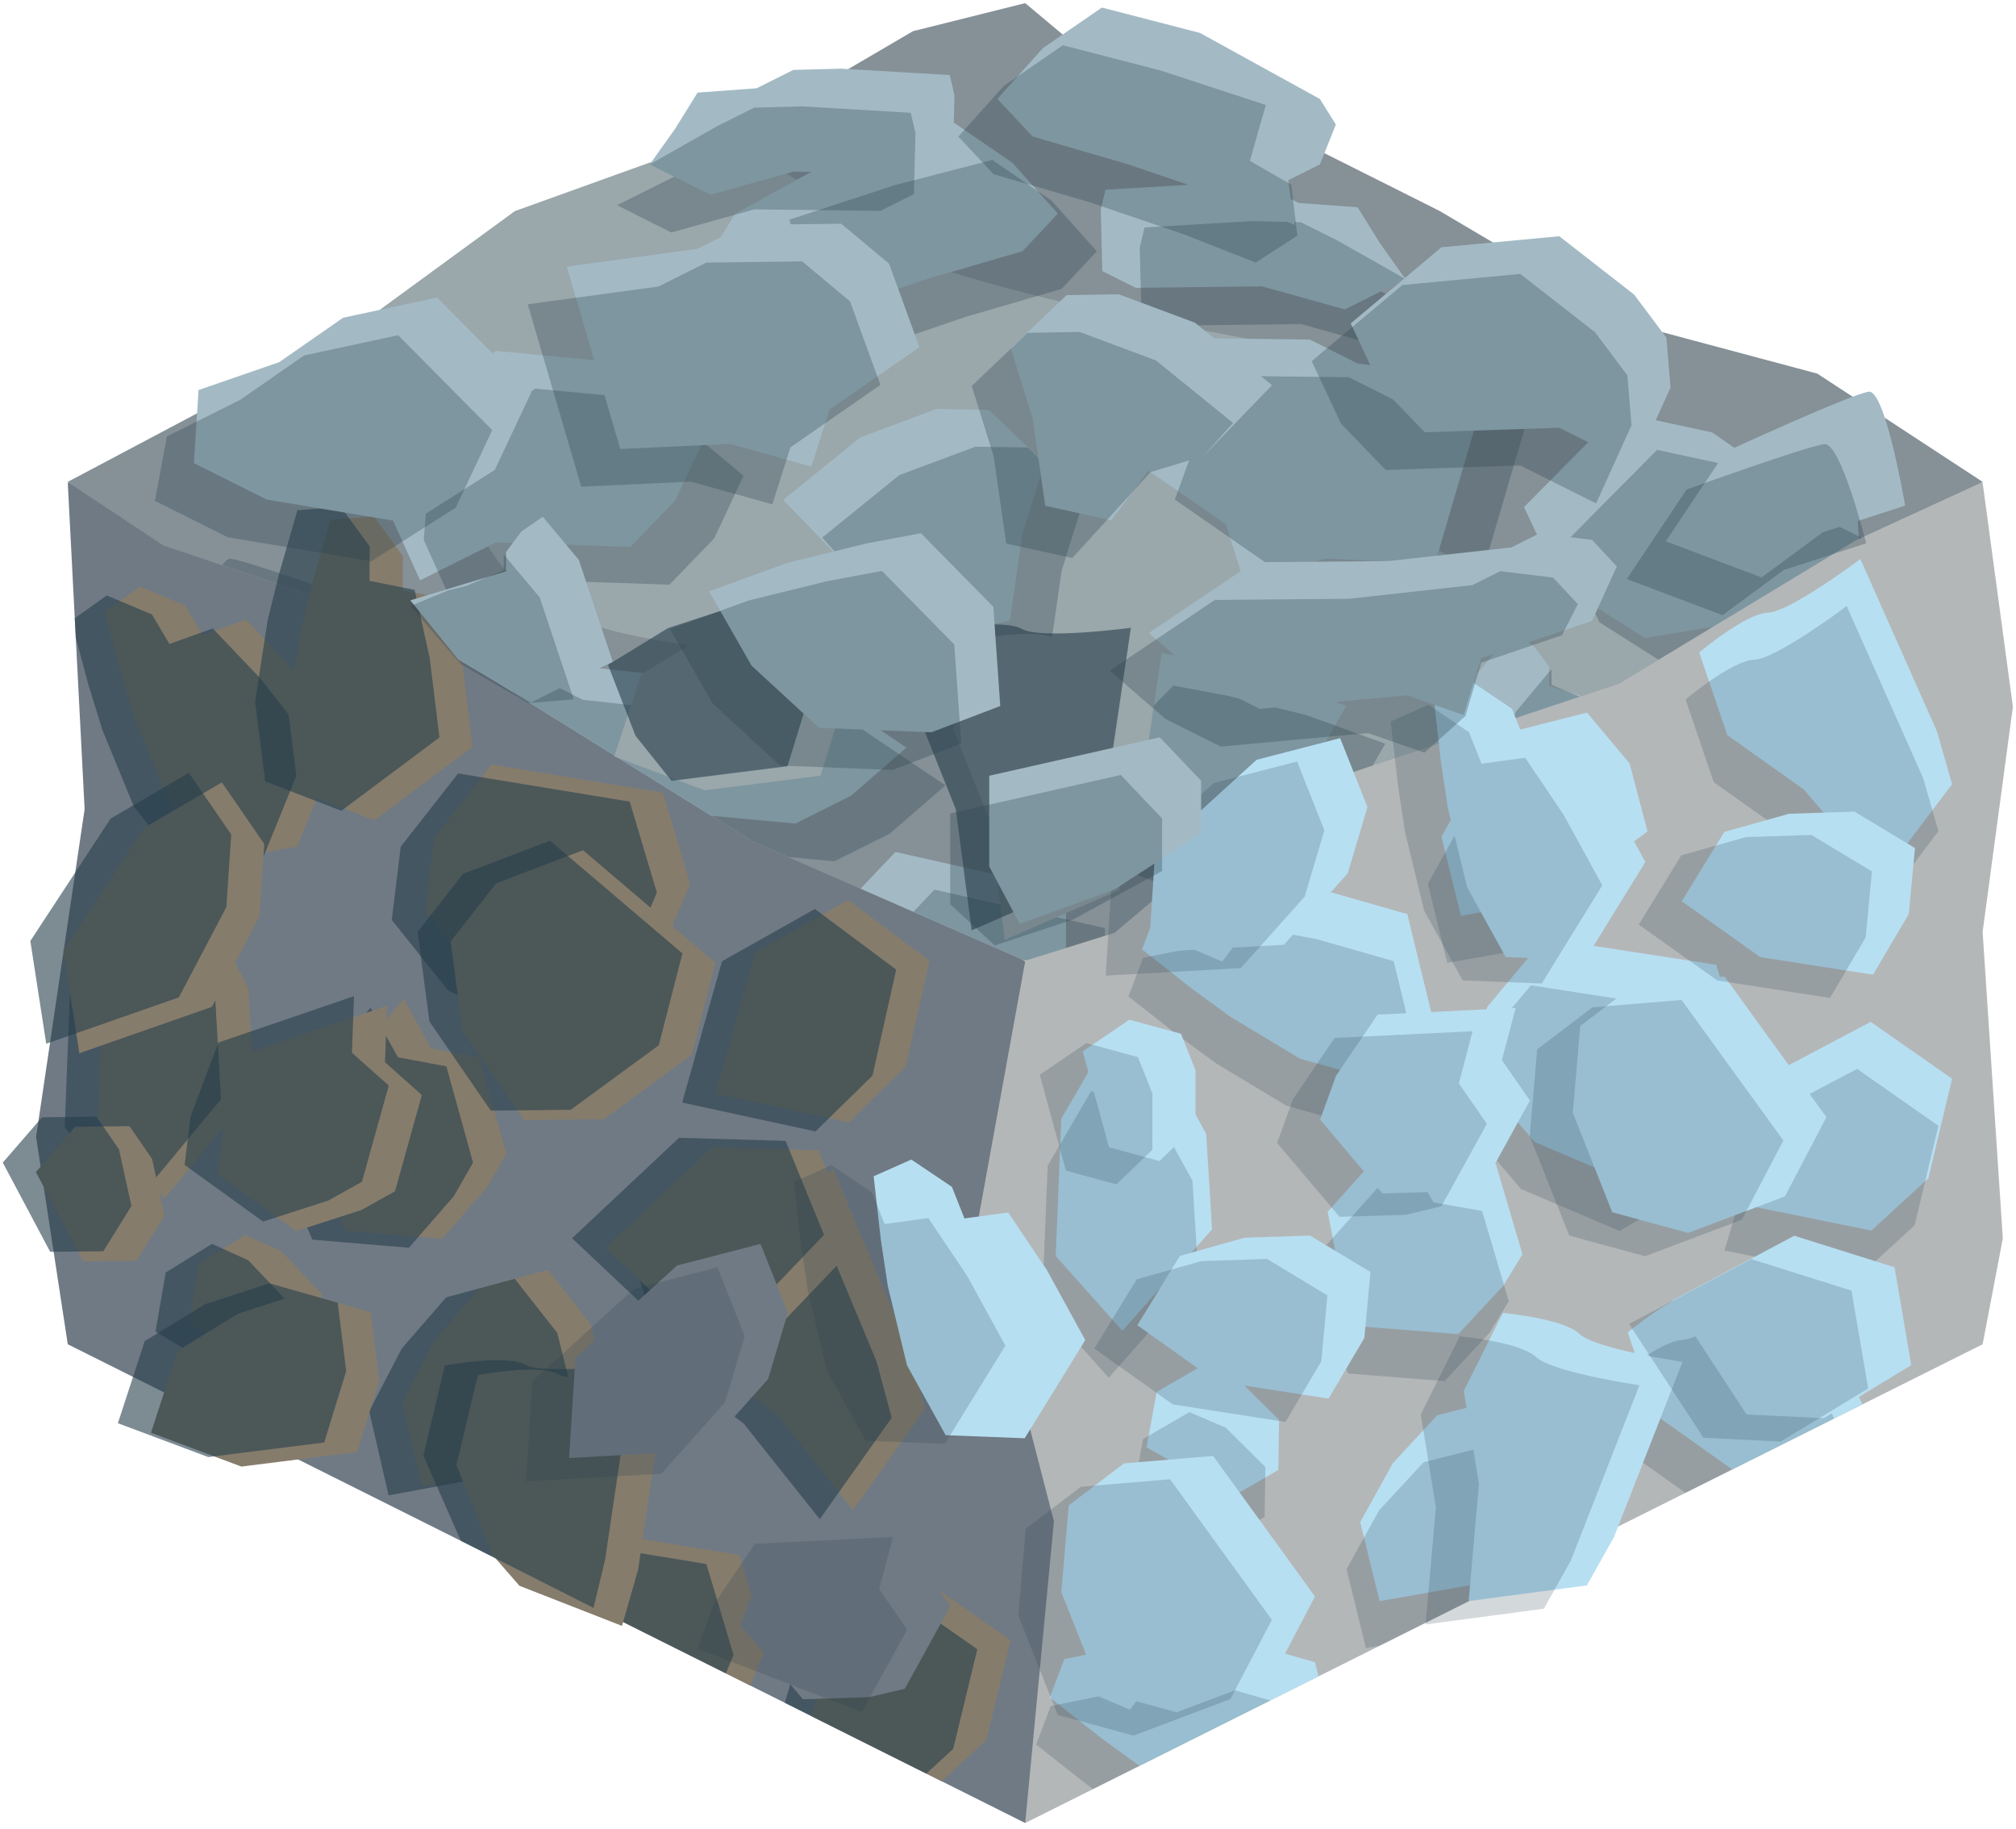 <?xml version="1.0" encoding="UTF-8" standalone="no"?><!DOCTYPE svg PUBLIC "-//W3C//DTD SVG 1.1//EN" "http://www.w3.org/Graphics/SVG/1.1/DTD/svg11.dtd"><svg width="100%" height="100%" viewBox="0 0 226 205" version="1.1" xmlns="http://www.w3.org/2000/svg" xmlns:xlink="http://www.w3.org/1999/xlink" xml:space="preserve" xmlns:serif="http://www.serif.com/" style="fill-rule:evenodd;clip-rule:evenodd;stroke-linejoin:round;stroke-miterlimit:1.414;"><g id="Stone_Block03"><g><g><path d="M222.259,54.092l3.393,25.136l-3.393,25.229l2.263,34.368l-2.263,11.865l-107.331,53.666c-12.005,-28.02 -23.167,-56.334 0,-96.598c28.063,-22.03 50.477,-47.093 107.331,-53.666Z" style="fill:#b4b7b8;"/><clipPath id="_clip1"><path d="M222.259,54.092l3.393,25.136l-3.393,25.229l2.263,34.368l-2.263,11.865l-107.331,53.666c-12.005,-28.02 -23.167,-56.334 0,-96.598c28.063,-22.03 50.477,-47.093 107.331,-53.666Z"/></clipPath><g clip-path="url(#_clip1)"><g><path d="M120.456,235.246l-7.471,-8.393l0.629,-15.38l4.861,-8.365l7.639,3.249l3.734,6.804l0.66,10.712l-10.052,11.373" style="fill:#b2a386;"/><path d="M143.996,204.962l6.48,-6.062l-3.056,-12.565l-8.623,-2.464l-7.623,-1.443l-2.976,3.951l-3.5,-1.489l-5.379,1.086l-1.634,4.319l5.651,4.448l4.24,3.091l7.817,4.704l8.603,2.424Z" style="fill:#b7dff2;"/><path d="M180.983,211.267l7.62,-4.416l4.724,-10.592l-3.045,-9.558l-19.233,-2.963l-6.432,7.697l-1.006,7.708l6.329,7.428l11.043,4.696Z" style="fill:#b2a386;"/><path d="M202.759,174.807l8.069,-10.665l-1.707,-5.942l-8.575,-19.294c0,0 -7.897,5.94 -10.382,6.016c-2.486,0.077 -7.683,4.453 -7.683,4.453l3.151,9.269l8.6,6.111l8.527,10.052Z" style="fill:#b7dff2;"/><path d="M154.656,179.479l10.639,-1.857l10.285,-7.605l-2.017,-7.626l-4.768,-5.692l-7.679,1.95l-4.985,5.389l-3.648,6.588l2.173,8.853" style="fill:#b7dff2;"/><path d="M213.469,206.993l-9.12,-6.381l-10.414,5.504l-4.461,14.856l14.945,3.037l6.387,-5.869l2.663,-11.147" style="fill:#b2a386;"/><path d="M125.822,149.181l-7.47,-8.393l0.628,-15.38l4.862,-8.365l7.638,3.248l3.735,6.805l0.66,10.712l-10.053,11.373" style="fill:#b7dff2;"/><path d="M138.241,167.713l-9.713,-5.466l1.145,-6.212l5.192,-3.008l4.056,1.725l4.47,4.429l-0.084,5.597l-5.066,2.935Z" style="fill:#b7dff2;"/><path d="M168.524,144.118l-5.042,5.431l-10.806,-0.849l-2.237,-4.698l-1.605,-8.155l10.343,-11.542l3.071,5.211l5.435,0.955l2.991,10.126l-2.15,3.521" style="fill:#b7dff2;"/><path d="M154.344,121.098l6.48,-6.062l-3.057,-12.565l-8.623,-2.463l-7.622,-1.443l-2.977,3.95l-3.5,-1.489l-5.378,1.086l-1.634,4.32l5.651,4.447l4.24,3.091l7.816,4.704l8.604,2.424Z" style="fill:#b7dff2;"/><path d="M183.082,132.713l7.62,-4.416l4.724,-10.593l-3.045,-9.557l-19.233,-2.964l-6.432,7.697l-1.006,7.709l6.329,7.428l11.043,4.696Z" style="fill:#b7dff2;"/><path d="M210.766,98.569l8.069,-10.664l-1.707,-5.942l-8.574,-19.295c0,0 -7.897,5.94 -10.383,6.017c-2.486,0.077 -7.683,4.452 -7.683,4.452l3.152,9.269l8.6,6.112l8.526,10.051Z" style="fill:#b7dff2;"/><path d="M163.769,102.66l10.639,-1.857l10.285,-7.605l-2.016,-7.626l-4.769,-5.691l-7.679,1.95l-4.985,5.388l-3.648,6.589l2.173,8.852" style="fill:#b7dff2;"/><path d="M218.835,120.928l-9.119,-6.381l-10.414,5.504l-4.462,14.856l14.945,3.037l6.388,-5.869l2.662,-11.147" style="fill:#b7dff2;"/><path d="M131.342,259.049l-9.713,-5.466l1.145,-6.212l5.192,-3.008l4.056,1.725l4.47,4.429l-0.084,5.597l-5.066,2.935Zm30.283,-23.595l-5.042,5.431l-10.806,-0.849l-2.237,-4.698l-1.606,-8.155l10.344,-11.542l3.071,5.211l5.435,0.955l2.991,10.126l-2.15,3.521Zm-42.702,5.063l-7.47,-8.393l0.628,-15.38l4.862,-8.365l7.638,3.248l3.735,6.805l0.66,10.712l-10.053,11.373Zm93.013,-28.253l-2.662,11.147l-6.388,5.869l-14.945,-3.037l4.461,-14.856l10.415,-5.504l9.119,6.381Zm-32.485,4.274l7.62,-4.416l4.724,-10.592l-3.045,-9.558l-19.234,-2.963l-6.431,7.697l-1.006,7.708l6.329,7.428l11.043,4.696Zm-36.987,-6.305l6.48,-6.062l-3.057,-12.565l-8.623,-2.464l-7.622,-1.443l-2.977,3.951l-3.5,-1.489l-5.378,1.086l-1.634,4.319l5.651,4.448l4.24,3.091l7.816,4.704l8.604,2.424Zm10.66,-25.483l10.639,-1.857l10.284,-7.605l-2.016,-7.626l-4.769,-5.692l-7.679,1.95l-4.985,5.389l-3.648,6.588l2.174,8.853Zm48.102,-4.672l8.069,-10.665l-1.707,-5.942l-8.574,-19.294c0,0 -7.897,5.94 -10.383,6.016c-2.486,0.077 -7.683,4.453 -7.683,4.453l3.152,9.268l8.6,6.112l8.526,10.052Zm-64.518,-7.094l-9.713,-5.466l1.146,-6.212l5.191,-3.008l4.057,1.725l4.47,4.429l-0.085,5.597l-5.066,2.935Zm30.284,-23.595l-5.042,5.431l-10.806,-0.849l-2.238,-4.698l-1.605,-8.155l10.344,-11.542l3.07,5.211l5.436,0.955l2.99,10.126l-2.149,3.521Zm-42.702,5.063l-7.471,-8.393l0.629,-15.38l4.861,-8.365l7.639,3.248l3.734,6.804l0.66,10.713l-10.052,11.373Zm93.013,-28.253l-2.663,11.146l-6.387,5.87l-14.945,-3.037l4.461,-14.856l10.414,-5.504l9.12,6.381Zm-35.754,11.785l7.621,-4.416l4.724,-10.593l-3.045,-9.557l-19.234,-2.964l-6.432,7.697l-1.005,7.709l6.328,7.428l11.043,4.696Zm-28.738,-11.615l6.48,-6.062l-3.057,-12.565l-8.623,-2.463l-7.622,-1.443l-2.977,3.95l-3.5,-1.489l-5.378,1.086l-1.634,4.32l5.651,4.447l4.24,3.091l7.816,4.704l8.604,2.424Zm9.426,-18.438l10.639,-1.857l10.285,-7.605l-2.017,-7.626l-4.768,-5.692l-7.68,1.951l-4.984,5.388l-3.648,6.589l2.173,8.852Zm46.997,-4.091l8.069,-10.664l-1.707,-5.942l-8.575,-19.295c0,0 -7.897,5.94 -10.382,6.017c-2.486,0.076 -7.683,4.452 -7.683,4.452l3.151,9.269l8.6,6.112l8.527,10.051Z" style="fill:#273f4b;fill-opacity:0.2;"/></g></g></g><path d="M7.597,54.092l45.753,14.689l61.578,38.977l-5.367,29.516l8.589,33.271l-3.222,33.811l-107.331,-53.666l-3.552,-23.242l5.441,-36.735l-1.889,-36.621" style="fill:#707a84;"/><clipPath id="_clip2"><path d="M7.597,54.092l45.753,14.689l61.578,38.977l-5.367,29.516l8.589,33.271l-3.222,33.811l-107.331,-53.666l-3.552,-23.242l5.441,-36.735l-1.889,-36.621"/></clipPath><g clip-path="url(#_clip2)"><g><path d="M13.089,226.069l-7.471,-8.946l0.629,-16.394l4.861,-8.916l7.639,3.463l3.734,7.252l0.66,11.418l-10.052,12.123" style="fill:#857c6c;"/><path d="M55.791,220.672l-5.042,5.788l-10.806,-0.904l-2.238,-5.008l-1.605,-8.692l10.344,-12.302l3.07,5.554l5.436,1.018l2.99,10.793l-2.149,3.753" style="fill:#857c6c;"/><path d="M36.63,193.789l6.479,-6.461l-3.056,-13.392l-8.623,-2.626l-7.623,-1.538l-2.976,4.21l-3.5,-1.587l-5.379,1.157l-1.633,4.605l5.65,4.741l4.241,3.294l7.816,5.013l8.604,2.584Z" style="fill:#857c6c;"/><path d="M73.616,200.51l7.621,-4.707l4.724,-11.29l-3.046,-10.187l-19.233,-3.159l-6.432,8.204l-1.006,8.216l6.329,7.917l11.043,5.006Z" style="fill:#857c6c;"/><path d="M95.624,169.295l8.069,-11.367l-1.706,-6.333l-8.575,-20.566c0,0 -7.897,6.331 -10.383,6.413c-2.486,0.082 -7.683,4.745 -7.683,4.745l3.152,9.88l8.6,6.514l8.526,10.714Z" style="fill:#857c6c;"/><path d="M47.289,166.628l10.639,-1.98l10.285,-8.106l-2.017,-8.128l-4.768,-6.067l-7.679,2.079l-4.985,5.743l-3.648,7.023l2.173,9.436" style="fill:#857c6c;"/><path d="M113.288,183.873l-9.093,-6.35l-10.433,5.551l-4.516,14.884l14.93,2.979l6.408,-5.899l2.704,-11.165" style="fill:#857c6c;"/><path d="M18.455,134.335l-7.47,-8.946l0.629,-16.394l4.861,-8.916l7.639,3.463l3.734,7.252l0.66,11.418l-10.053,12.123" style="fill:#857c6c;"/><path d="M30.874,154.087l-9.713,-5.827l1.145,-6.62l5.192,-3.207l4.056,1.839l4.471,4.721l-0.085,5.965l-5.066,3.129Z" style="fill:#857c6c;"/><path d="M54.606,133.081l-5.042,5.788l-10.806,-0.904l-2.237,-5.008l-1.606,-8.692l10.344,-12.302l3.071,5.554l5.435,1.018l2.991,10.793l-2.15,3.753" style="fill:#857c6c;"/><path d="M24.304,96.475l9.014,-1.578l5.175,-12.725l-5.559,-7.095l-5.363,-5.631l-4.853,1.742l-1.958,-3.306l-5.069,-2.136l-3.979,2.835l1.911,7.124l1.585,5.13l3.529,8.59l5.567,7.05Z" style="fill:#857c6c;"/><path d="M65.017,115.043l7.621,-4.707l4.724,-11.29l-3.045,-10.187l-19.234,-3.159l-6.431,8.204l-1.006,8.216l6.329,7.917l11.042,5.006Z" style="fill:#857c6c;"/><path d="M100.759,69.914l8.068,-11.367l-1.706,-6.333l-8.575,-20.566c0,0 -7.897,6.331 -10.383,6.413c-2.486,0.082 -7.683,4.745 -7.683,4.745l3.152,9.88l8.6,6.514l8.527,10.714Z" style="fill:#857c6c;"/><path d="M52.656,74.894l10.639,-1.98l10.285,-8.106l-2.017,-8.128l-4.768,-6.067l-7.68,2.079l-4.984,5.743l-3.648,7.023l2.173,9.436" style="fill:#857c6c;"/><path d="M104.195,107.693l-9.12,-6.802l-10.414,5.868l-4.461,15.834l14.945,3.237l6.387,-6.256l2.663,-11.881" style="fill:#857c6c;"/></g><path d="M21.781,246.823l-9.713,-5.827l1.145,-6.62l5.192,-3.207l4.056,1.839l4.47,4.721l-0.084,5.965l-5.066,3.129Zm30.283,-25.149l-5.042,5.788l-10.806,-0.905l-2.237,-5.007l-1.606,-8.693l10.344,-12.301l3.071,5.554l5.435,1.018l2.991,10.793l-2.15,3.753Zm-42.702,5.396l-7.47,-8.945l0.628,-16.394l4.862,-8.916l7.638,3.463l3.735,7.252l0.66,11.418l-10.053,12.122Zm100.199,-42.195l-2.704,11.165l-6.407,5.899l-14.931,-2.979l4.516,-14.885l10.433,-5.55l9.093,6.35Zm-39.671,16.637l7.62,-4.707l4.724,-11.29l-3.045,-10.188l-19.234,-3.158l-6.431,8.204l-1.006,8.216l6.329,7.917l11.043,5.006Zm-36.987,-6.721l6.48,-6.461l-3.057,-13.393l-8.623,-2.626l-7.622,-1.538l-2.977,4.211l-3.5,-1.587l-5.378,1.157l-1.634,4.605l5.651,4.74l4.24,3.295l7.816,5.013l8.604,2.584Zm58.995,-24.495l8.069,-11.367l-1.707,-6.333l-8.575,-20.565c0,0 -7.897,6.331 -10.383,6.413c-2.485,0.081 -7.683,4.745 -7.683,4.745l3.152,9.88l8.6,6.514l8.527,10.713Zm-48.335,-2.667l10.639,-1.979l10.284,-8.106l-2.016,-8.128l-4.769,-6.067l-7.679,2.079l-4.985,5.743l-3.648,7.023l2.174,9.435Zm-16.415,-12.54l-9.714,-5.827l1.146,-6.621l5.191,-3.206l4.057,1.839l4.47,4.721l-0.085,5.965l-5.065,3.129Zm23.732,-21.006l-5.042,5.788l-10.806,-0.905l-2.238,-5.007l-1.605,-8.693l10.343,-12.301l3.071,5.554l5.436,1.018l2.99,10.793l-2.149,3.753Zm-36.151,1.253l-7.471,-8.946l0.629,-16.393l4.861,-8.916l7.639,3.463l3.734,7.252l0.66,11.418l-10.052,12.122Zm85.739,-26.641l-2.662,11.881l-6.388,6.256l-14.945,-3.237l4.461,-15.834l10.415,-5.868l9.119,6.802Zm-39.177,7.35l7.62,-4.707l4.724,-11.29l-3.045,-10.187l-19.233,-3.159l-6.432,8.204l-1.006,8.216l6.329,7.917l11.043,5.006Zm-40.714,-18.568l9.014,-1.578l5.175,-12.725l-5.559,-7.096l-5.362,-5.63l-4.853,1.742l-1.958,-3.307l-5.07,-2.136l-3.979,2.836l1.912,7.124l1.584,5.13l3.529,8.59l5.567,7.05Zm32.929,-25.797l6.062,2.236l10.285,-8.106l-2.017,-8.128l-4.768,-6.067l-7.679,2.079l-4.985,5.743l-3.648,7.023l6.75,5.22Zm43.526,-0.765l8.069,-11.366l-1.707,-6.334l-8.575,-20.565c0,0 -7.897,6.331 -10.382,6.413c-2.486,0.081 -7.683,4.745 -7.683,4.745l3.152,9.88l8.599,6.514l8.527,10.713Z" style="fill:#273f4b;fill-opacity:0.6;"/></g></g><path d="M222.259,54.024l-18.529,-12.134l-20.977,-5.611l-21.367,-12.624l-15.817,-7.931l-14.542,-1.881l-16.099,-13.484l-12.578,3.143l-18.161,10.633l-26.466,9.527l-18.929,13.829l-31.197,16.533l10.733,7.116l27.671,9.321l38.415,23.881l30.512,13.348l10.006,-3.116l17.887,-15.069l38.682,-12.859l26.621,-16.122l14.135,-6.5Z" style="fill:#9aa7ab;"/><clipPath id="_clip3"><path d="M222.259,54.024l-18.529,-12.134l-20.977,-5.611l-21.367,-12.624l-15.817,-7.931l-14.542,-1.881l-16.099,-13.484l-12.578,3.143l-18.161,10.633l-26.466,9.527l-18.929,13.829l-31.197,16.533l10.733,7.116l27.671,9.321l38.415,23.881l30.512,13.348l10.006,-3.116l17.887,-15.069l38.682,-12.859l26.621,-16.122l14.135,-6.5Z"/></clipPath><g clip-path="url(#_clip3)"><path d="M-4.432,21.135c0,0 25.753,7.572 44.228,16.79c10.716,5.347 10.435,12.284 12.301,17.627c6.806,19.49 22.136,14.676 56.519,21.33c14.621,2.83 30.458,10.551 38.511,14.708c16.652,8.596 35.774,8.946 35.774,8.946l-153.846,33.017l-67.966,-77.833l34.479,-34.585Z" style="fill:#707a84;fill-opacity:0.5;"/><path d="M190.06,70.124c-1.62,-2.35 -41.14,-4.125 -39.943,-23.447c0.693,-11.186 -13.275,-6.448 -46.624,-17.141c-3.267,-1.047 -10.018,-7.712 -20.765,-13.078c-26.493,-13.227 -64.206,-12.397 -64.206,-12.397l153.225,-35.789l73.087,90.565l-54.774,11.287Z" style="fill:#707a84;fill-opacity:0.5;"/><g><g><path d="M200.495,68.851l8.163,-4.081l-0.518,-8.196l-9.044,-3.123l-7.159,-4.979l-10.548,-2.267l-10.545,10.639l4.089,8.689l9.463,6.001l16.099,-2.683Z" style="fill:#a3bac5;"/><path d="M152.196,40.746l14.665,1.99l-5.999,20.445l-12.296,-0.565l-9.122,2.542l-2.035,-6.384l-10.081,-7.005l3.402,-9.357l5.367,-4.48l10.733,0.131l5.366,2.683Z" style="fill:#a3bac5;"/><path d="M127.328,32.268l14.135,-0.173l9.298,2.591l3.036,-1.518l3.766,-1.883l-2.822,-3.956l-2.545,-4.094l-6.616,-0.486l-4.117,-2.059l-5.366,-0.138l-12.169,0.718l-0.532,2.273l0.175,6.846l3.757,1.879Z" style="fill:#a3bac5;"/><path d="M95.879,16.543l10.989,-2.843l6.619,4.549l5.099,5.692l-3.956,4.218l-10.733,3.126l-10.733,3.661l-7.91,3.117l0.735,-4.999l-3.558,-1.779l-1.789,-4.472l1.789,-2.862l13.448,-7.408" style="fill:#a3bac5;"/><path d="M104.977,45.843l-8.543,3.192l-8.636,7.002l7.698,7.954l6.216,1.686l4.098,5.503l7.41,-1.623l1.41,-9.774l2.455,-7.885l-6.25,-5.961l-5.858,-0.094Z" style="fill:#a3bac5;"/><path d="M55.598,39.335l13.211,1.239l10.168,8.538l-3.294,7.013l-5.008,5.188l-15.077,-0.512l-8.504,4.253l-3.968,-8.75l0.46,-5.596l3.623,-4.834l8.389,-6.539Z" style="fill:#a3bac5;"/><path d="M74.76,75.749l15.077,0.132l11.775,7.927l-6.219,5.395l-6.229,3.114l-16.5,-1.517l-6.333,2.201l-1.975,-6.354l-12.428,-4.187l-2.784,-6.112l2.786,-2.979l5.914,-0.712l3.121,1.561l13.795,1.531" style="fill:#a3bac5;"/><path d="M127.157,72.63l-8.114,8.245l-0.779,11.123l7.715,2.942l12.602,-0.498l7.551,-6.958l4.782,-8.342l-8.836,-3.206l-8.82,-2.168l-6.101,-1.138" style="fill:#a3bac5;"/><path d="M169.549,70.783l-4.035,4.826l-3.812,11.411l9.176,4.589l8.151,-4.808l5.367,-6.652l-10.733,-3.248l0,-2.182l-1.741,-2.314l-2.373,-1.622Z" style="fill:#a3bac5;"/><path d="M100.383,95.501l-4.634,4.875l0,5.89l9.702,6.295l10.623,3.868l3.426,-6.438l0,-10.178l-19.117,-4.312Z" style="fill:#a3bac5;"/></g><g><g opacity="0.3"><path d="M204.87,73.079l8.162,-4.082l-1.352,-7.224l-8.21,-4.094l-7.158,-4.979l-10.548,-2.268l-10.546,10.64l4.09,8.688l9.462,6.002l16.1,-2.683Z" style="fill:#273f4b;"/><path d="M156.571,44.973l14.664,1.99l-5.999,20.445l-12.295,-0.564l-9.123,2.542l-2.034,-6.384l-10.081,-7.005l3.402,-9.358l5.366,-4.479l10.733,0.13l5.367,2.683Z" style="fill:#273f4b;"/><path d="M131.703,36.495l14.135,-0.172l9.298,2.591l3.035,-1.518l3.039,-1.54l-6.394,-3.197l2.747,-1.374l-7.608,-4.309l-4.117,-2.058l-5.367,-0.138l-12.168,0.717l-0.532,2.274l0.174,6.845l3.758,1.879Z" style="fill:#273f4b;"/><path d="M100.253,20.77l10.99,-2.842l6.618,4.549l5.1,5.691l-3.956,4.218l-10.733,3.127l-10.733,3.66l-7.91,3.118l-4.671,-3.022l0.684,-5.708l4.64,-2.677l-1.788,-6.26l11.759,-3.854" style="fill:#273f4b;"/><path d="M109.351,50.071l-8.542,3.192l-8.637,7.001l3.32,3.715l5.923,1.795l8.769,9.634l7.41,-1.624l1.411,-9.774l2.455,-7.885l-6.25,-5.961l-5.859,-0.093Z" style="fill:#273f4b;"/><path d="M59.973,43.563l13.21,1.238l10.169,8.538l-3.294,7.014l-5.008,5.187l-15.077,-0.511l-8.505,4.252l-3.967,-8.749l0.459,-5.597l3.624,-4.834l8.389,-6.538Z" style="fill:#273f4b;"/><path d="M79.134,79.976l15.078,0.133l11.775,7.927l-6.22,5.395l-6.228,3.114l-16.501,-1.517l-6.332,2.2l-4.593,-4.118l-1.769,-5.968l-9.05,-3.08l-1.776,-3.486l2.786,-2.98l5.915,-0.711l3.12,1.56l13.795,1.531" style="fill:#273f4b;"/><path d="M25.883,62.639c1.868,0.205 15.439,5.084 15.439,5.084l6.708,10.036l-10.733,4.051l-6.867,-5.059l-9.232,-2.991c0,0 2.818,-11.327 4.685,-11.121Z" style="fill:#273f4b;"/><path d="M131.532,76.857l-8.115,8.245l-0.779,11.123l7.715,2.942l12.603,-0.498l7.551,-6.957l4.782,-8.343l-8.836,-3.206l-8.821,-2.168l-6.1,-1.138" style="fill:#273f4b;"/><path d="M173.924,75.01l-4.035,4.826l-3.813,11.412l5.114,0.424l7.559,-4.377l5.647,-6.513l-4.233,-1.739l-2.016,-0.503l-4.214,-1.769l-0.009,-1.761Z" style="fill:#273f4b;"/><path d="M104.757,99.728l-4.634,4.876l0,5.889l9.972,5.43l8.785,2.916l4.994,-4.621l0,-10.177l-19.117,-4.313Z" style="fill:#273f4b;"/></g></g></g></g><g><g><path d="M58.232,177.765l11.496,4.495l1.807,-6.306l3.268,-22.04c0,0 -10.032,1.348 -12.203,0.135c-2.172,-1.213 -9.03,0.1 -9.03,0.1l-2.399,10.089l4.005,10.018l3.056,3.509Z" style="fill:#857c6c;"/><path d="M16.925,160.605l10.135,3.795l12.992,-1.636l2.467,-8.003l-0.953,-7.657l-7.651,-2.183l-7.233,2.348l-6.749,4.132l-3.008,9.204" style="fill:#857c6c;"/><path d="M8.892,118.064l-1.783,-11.517l8.999,-13.718l8.765,-5.129l4.756,6.908l-0.544,8.139l-5.327,10.122l-14.866,5.195" style="fill:#857c6c;"/><path d="M9.336,141.392l-5.313,-10.003l4.398,-5.08l6.101,-0.068l2.526,3.669l1.393,6.35l-3.151,5.066l-5.954,0.066Z" style="fill:#857c6c;"/><path d="M40.504,135.646l-7.306,2.356l-8.789,-6.351l0.668,-5.444l3.11,-8.274l15.209,-5.2l-0.236,6.343l4.13,3.677l-3.008,10.788l-3.778,2.105" style="fill:#857c6c;"/><path d="M33.439,88.653l8.535,3.3l10.999,-8.228l-1.1,-8.947l-1.687,-7.591l-5.056,-1.011l0.029,-3.843l-3.24,-4.446l-4.871,0.375l-2.04,7.089l-1.29,5.212l-1.41,9.179l1.131,8.911Z" style="fill:#857c6c;"/><path d="M58.731,125.568l8.956,-0.099l9.872,-7.233l2.649,-10.298l-14.845,-12.63l-9.742,3.708l-5.102,6.518l1.336,10.048l6.876,9.986Z" style="fill:#857c6c;"/><path d="M112.634,105.356l12.777,-5.573l1.806,-6.305l3.268,-22.041c0,0 -10.031,1.348 -12.203,0.135c-2.171,-1.212 -9.029,0.1 -9.029,0.1l-2.399,10.089l4.005,10.018l1.775,13.577Z" style="fill:#9aa7ab;"/><path d="M68.861,84.798l10.134,3.795l12.993,-1.636l2.467,-8.003l-0.954,-7.657l-7.65,-2.182l-7.234,2.347l-6.748,4.133l-3.008,9.203" style="fill:#9aa7ab;"/><path d="M96.081,139.49l-4.301,-10.533l-11.949,-0.348l-11.992,11.261l11.131,10.485l8.7,-2.063l8.411,-8.802" style="fill:#857c6c;"/></g><path d="M51.664,172.724l14.868,7.519l1.294,-5.354l3.267,-22.04c0,0 -10.031,1.348 -12.202,0.135c-2.172,-1.213 -9.03,0.1 -9.03,0.1l-2.399,10.089l4.202,9.551Zm-38.448,-13.184l10.135,3.795l12.992,-1.636l2.467,-8.003l-0.953,-7.657l-7.651,-2.183l-7.233,2.348l-6.749,4.132l-3.008,9.204Zm-7.589,-19.213l-5.313,-10.003l4.398,-5.08l6.101,-0.068l2.526,3.669l1.393,6.35l-3.151,5.066l-5.954,0.066Zm31.168,-5.746l-7.306,2.356l-8.789,-6.351l0.668,-5.444l3.11,-8.274l15.209,-5.2l-0.237,6.343l4.131,3.677l-3.008,10.788l-3.778,2.105Zm-31.612,-17.582l-1.783,-11.517l8.999,-13.718l8.765,-5.129l4.756,6.908l-0.544,8.139l-5.327,10.122l-14.866,5.195Zm87.189,21.426l-8.411,8.802l-8.7,2.063l-11.131,-10.485l11.992,-11.261l11.949,0.348l4.301,10.533Zm-37.351,-13.922l8.957,-0.099l9.872,-7.233l2.649,-10.298l-14.845,-12.63l-9.742,3.708l-5.102,6.518l1.336,10.048l6.875,9.986Zm-25.291,-36.915l8.535,3.3l10.999,-8.228l-1.1,-8.947l-1.687,-7.591l-5.057,-1.011l0.03,-3.843l-3.24,-4.446l-4.871,0.375l-2.04,7.089l-1.29,5.212l-1.41,9.179l1.131,8.911Zm41.517,-5.104l4.039,5.044l12.993,-1.636l2.467,-8.003l-0.954,-7.657l-7.65,-2.182l-7.234,2.347l-6.748,4.133l3.087,7.954Zm37.678,21.807l12.777,-5.573l1.806,-6.305l3.268,-22.041c0,0 -10.031,1.348 -12.203,0.135c-2.171,-1.212 -9.029,0.1 -9.029,0.1l-2.399,10.089l4.005,10.018l1.775,13.577Z" style="fill:#273f4b;fill-opacity:0.6;"/></g><g><path d="M63.796,163.441l0.716,-11.213l11.38,-10.366l9.366,-2.424l3.06,7.716l-2.213,7.439l-7.154,8.001l-15.155,0.847" style="fill:#707a84;"/><path d="M97.418,190.249l-7.407,0.232l-6.993,-8.281l1.768,-4.894l4.67,-6.875l15.48,-0.759l-1.547,5.847l3.142,4.537l-5.098,9.246l-4.015,0.947" style="fill:#707a84;"/><path d="M106.007,160.88l8.866,0.346l6.786,-11.007l-4.31,-7.864l-4.333,-6.435l-4.902,0.66l-1.402,-3.535l-4.553,-3.062l-4.22,1.875l0.809,7.146l0.784,5.188l2.15,8.865l4.325,7.823Z" style="fill:#b7dff2;"/><path d="M123.402,189.626l8.498,2.315l10.854,-4.088l4.656,-8.885l-11.415,-15.761l-9.995,0.837l-6.189,4.705l-0.833,9.722l4.424,11.155Z" style="fill:#b7dff2;"/><path d="M164.64,179.478l13.257,-1.759l3.025,-5.391l7.693,-19.663c0,0 -9.776,-1.44 -11.578,-3.154c-1.802,-1.714 -8.568,-2.333 -8.568,-2.333l-4.376,8.757l1.7,10.413l-1.153,13.13Z" style="fill:#b7dff2;"/><path d="M127.499,148.555l8.8,6.26l12.639,1.968l4.005,-6.796l0.696,-7.392l-6.786,-4.09l-7.337,0.243l-7.25,2.038l-4.767,7.769" style="fill:#b7dff2;"/><path d="M128.773,106.75l0.716,-11.214l11.38,-10.366l9.366,-2.424l3.061,7.716l-2.214,7.44l-7.154,8.001l-15.155,0.847" style="fill:#b7dff2;"/><path d="M124.325,128.61l-2.941,-10.751l5.222,-3.552l5.789,1.577l1.626,4.097l-0.007,6.293l-4.04,3.875l-5.649,-1.539Z" style="fill:#b7dff2;"/><path d="M162.395,133.557l-7.407,0.232l-6.993,-8.281l1.768,-4.894l4.671,-6.875l15.479,-0.759l-1.547,5.848l3.143,4.537l-5.099,9.245l-4.015,0.947" style="fill:#b7dff2;"/><path d="M168.796,107.288l8.867,0.346l6.786,-11.007l-4.311,-7.864l-4.332,-6.435l-4.902,0.66l-1.402,-3.535l-4.553,-3.062l-4.221,1.875l0.81,7.146l0.783,5.188l2.15,8.866l4.325,7.822Z" style="fill:#b7dff2;"/><path d="M180.741,135.891l8.498,2.315l10.853,-4.088l4.656,-8.885l-11.414,-15.761l-9.996,0.837l-6.189,4.704l-0.832,9.723l4.424,11.155Z" style="fill:#b7dff2;"/><path d="M188.534,101.029l8.801,6.26l12.639,1.967l4.005,-6.795l0.695,-7.393l-6.785,-4.09l-7.337,0.244l-7.25,2.037l-4.768,7.77" style="fill:#b7dff2;"/><path d="M214.257,153.031l-1.873,-10.971l-11.236,-3.536l-13.701,7.272l8.348,12.763l8.664,0.416l9.798,-5.944" style="fill:#b7dff2;"/><path d="M96.607,191.918l-18.415,-7.102l1.768,-4.894l4.671,-6.875l15.479,-0.759l-1.547,5.847l3.143,4.537l-5.099,9.246Zm-37.637,-25.861l0.716,-11.213l11.38,-10.366l9.366,-2.424l3.06,7.716l-2.213,7.439l-7.154,8.001l-15.155,0.847Zm59.606,26.185l8.498,2.315l10.854,-4.088l4.656,-8.885l-11.415,-15.761l-9.995,0.837l-6.189,4.704l-0.833,9.723l4.424,11.155Zm-21.519,-30.736l8.866,0.347l6.786,-11.008l-4.31,-7.864l-4.333,-6.435l-4.902,0.66l-1.402,-3.535l-4.553,-3.062l-4.22,1.875l0.809,7.146l0.783,5.188l2.151,8.866l4.325,7.822Zm25.616,-10.335l8.8,6.26l12.639,1.967l4.006,-6.795l0.695,-7.393l-6.786,-4.089l-7.336,0.243l-7.251,2.038l-4.767,7.769Zm37.141,30.923l13.257,-1.76l3.025,-5.391l7.693,-19.662c0,0 -9.776,-1.44 -11.578,-3.154c-1.802,-1.714 -8.568,-2.334 -8.568,-2.334l-4.375,8.758l1.699,10.413l-1.153,13.13Zm-40.315,-50.868l-2.941,-10.751l5.223,-3.552l5.789,1.576l1.625,4.098l-0.007,6.293l-4.04,3.875l-5.649,-1.539Zm38.07,4.947l-7.406,0.232l-6.994,-8.281l1.768,-4.894l4.671,-6.875l15.48,-0.759l-1.547,5.847l3.142,4.537l-5.099,9.246l-4.015,0.947Zm-33.622,-26.807l0.716,-11.214l11.38,-10.366l9.366,-2.424l3.061,7.716l-2.214,7.439l-7.154,8.002l-15.155,0.847Zm85.485,46.281l-9.799,5.943l-8.664,-0.415l-8.348,-12.763l13.701,-7.272l11.236,3.536l1.874,10.971Zm-33.517,-17.14l8.498,2.314l10.854,-4.087l4.656,-8.885l-11.415,-15.761l-9.996,0.837l-6.189,4.704l-0.832,9.723l4.424,11.155Zm-11.945,-28.603l8.867,0.346l6.786,-11.007l-4.31,-7.864l-4.333,-6.435l-4.902,0.66l-1.402,-3.535l-4.553,-3.062l-4.221,1.875l0.81,7.146l0.783,5.188l2.15,8.866l4.325,7.822Zm19.739,-6.259l8.8,6.26l12.639,1.967l4.005,-6.796l0.696,-7.392l-6.786,-4.09l-7.337,0.243l-7.25,2.038l-4.767,7.77Z" style="fill:#273f4b;fill-opacity:0.2;"/></g><g><g><path d="M29.902,55.997l-8.163,-4.081l0.518,-8.196l9.044,-3.123l7.159,-4.979l10.548,-2.267l10.545,10.639l-4.089,8.688l-9.463,6.002l-16.099,-2.683Z" style="fill:#a3bac5;"/><path d="M78.201,27.892l-14.665,1.99l5.999,20.445l12.296,-0.565l9.122,2.542l2.035,-6.384l10.081,-7.005l-3.402,-9.357l-5.367,-4.48l-10.733,0.13l-5.366,2.684Z" style="fill:#a3bac5;"/><path d="M103.069,19.413l-14.135,-0.172l-9.298,2.591l-3.036,-1.518l-3.766,-1.883l2.822,-3.956l2.545,-4.094l6.616,-0.486l4.117,-2.059l5.366,-0.138l12.169,0.717l0.532,2.274l-0.175,6.845l-3.757,1.879Z" style="fill:#a3bac5;"/><path d="M134.518,3.689l-10.989,-2.843l-6.619,4.549l-5.099,5.691l3.956,4.218l10.733,3.127l10.733,3.661l7.91,3.117l-0.735,-4.999l3.558,-1.779l1.789,-4.472l-1.789,-2.863l-13.448,-7.407" style="fill:#a3bac5;"/><path d="M125.42,32.989l8.543,3.192l8.636,7.001l-7.698,7.955l-6.216,1.686l-4.098,5.503l-7.41,-1.624l-1.41,-9.773l-2.455,-7.886l6.25,-5.96l5.858,-0.094Z" style="fill:#a3bac5;"/><path d="M174.799,26.481l-13.211,1.238l-10.168,8.539l3.294,7.013l5.008,5.187l15.077,-0.511l8.504,4.252l3.968,-8.749l-0.46,-5.597l-3.623,-4.834l-8.389,-6.538Z" style="fill:#a3bac5;"/><path d="M155.637,62.894l-15.077,0.133l-11.775,7.927l6.219,5.395l6.229,3.114l16.5,-1.517l6.333,2.2l1.975,-6.354l12.428,-4.186l2.784,-6.112l-2.786,-2.98l-5.914,-0.711l-3.121,1.56l-13.795,1.531" style="fill:#a3bac5;"/><path d="M209.506,43.911c-1.868,0.206 -16.057,6.73 -16.057,6.73l-6.708,10.037l10.733,4.05l6.868,-5.059l9.232,-2.991c0,0 -2.201,-12.972 -4.068,-12.767Z" style="fill:#a3bac5;"/><path d="M103.24,59.776l8.114,8.245l0.779,11.122l-7.715,2.943l-12.602,-0.499l-7.551,-6.957l-4.782,-8.342l8.836,-3.207l8.82,-2.168l6.101,-1.137" style="fill:#a3bac5;"/><path d="M60.848,57.928l4.034,4.826l3.813,11.412l-9.176,4.588l-8.151,-4.808l-5.367,-6.651l10.733,-3.248l0,-2.182l1.741,-2.314l2.373,-1.623Z" style="fill:#a3bac5;"/><path d="M130.014,82.647l4.634,4.875l0,5.89l-9.702,6.294l-10.623,3.868l-3.426,-6.438l0,-10.177l19.117,-4.312Z" style="fill:#a3bac5;"/></g><g><g opacity="0.3"><path d="M25.527,60.224l-8.162,-4.081l1.352,-7.224l8.21,-4.095l7.158,-4.978l10.548,-2.268l10.546,10.639l-4.09,8.689l-9.462,6.002l-16.1,-2.684Z" style="fill:#273f4b;"/><path d="M73.826,32.119l-14.664,1.99l5.999,20.445l12.295,-0.564l9.123,2.541l2.034,-6.384l10.081,-7.005l-3.402,-9.357l-5.366,-4.48l-10.733,0.131l-5.367,2.683Z" style="fill:#273f4b;"/><path d="M98.694,23.641l-14.135,-0.173l-9.298,2.591l-3.035,-1.517l-3.039,-1.54l6.394,-3.197l-2.747,-1.374l7.608,-4.309l4.117,-2.059l5.367,-0.138l12.168,0.718l0.532,2.274l-0.174,6.845l-3.758,1.879Z" style="fill:#273f4b;"/><path d="M130.144,7.916l-10.99,-2.843l-6.618,4.549l-5.1,5.692l3.956,4.218l10.733,3.126l10.733,3.661l7.91,3.118l4.671,-3.022l-0.684,-5.708l-4.64,-2.677l1.788,-6.261l-11.759,-3.853" style="fill:#273f4b;"/><path d="M121.045,37.216l8.543,3.192l8.637,7.002l-3.32,3.715l-5.923,1.795l-8.769,9.633l-7.41,-1.623l-1.411,-9.774l-2.455,-7.885l6.25,-5.961l5.858,-0.094Z" style="fill:#273f4b;"/><path d="M170.424,30.708l-13.21,1.239l-10.169,8.538l3.294,7.013l5.008,5.188l15.077,-0.512l8.505,4.253l3.967,-8.75l-0.459,-5.596l-3.624,-4.834l-8.389,-6.539Z" style="fill:#273f4b;"/><path d="M151.263,67.122l-15.078,0.132l-11.775,7.927l6.22,5.395l6.228,3.115l16.501,-1.517l6.332,2.2l4.593,-4.118l1.769,-5.968l9.05,-3.08l1.776,-3.487l-2.786,-2.979l-5.915,-0.711l-3.12,1.56l-13.795,1.531" style="fill:#273f4b;"/><path d="M204.514,49.785c-1.868,0.205 -15.439,5.084 -15.439,5.084l-6.708,10.036l10.733,4.051l6.867,-5.059l9.232,-2.991c0,0 -2.818,-11.327 -4.685,-11.121Z" style="fill:#273f4b;"/><path d="M98.865,64.003l8.115,8.245l0.779,11.123l-7.715,2.942l-12.603,-0.498l-7.551,-6.958l-4.782,-8.342l8.836,-3.206l8.821,-2.168l6.1,-1.138" style="fill:#273f4b;"/><path d="M56.473,62.156l4.035,4.826l3.813,11.412l-5.114,0.424l-7.559,-4.377l-5.647,-6.513l4.233,-1.739l2.016,-0.503l4.214,-1.769l0.009,-1.761Z" style="fill:#273f4b;"/><path d="M125.64,86.874l4.634,4.875l0,5.89l-9.973,5.43l-8.784,2.916l-4.995,-4.621l0,-10.178l19.118,-4.312Z" style="fill:#273f4b;"/></g></g></g></g></svg>